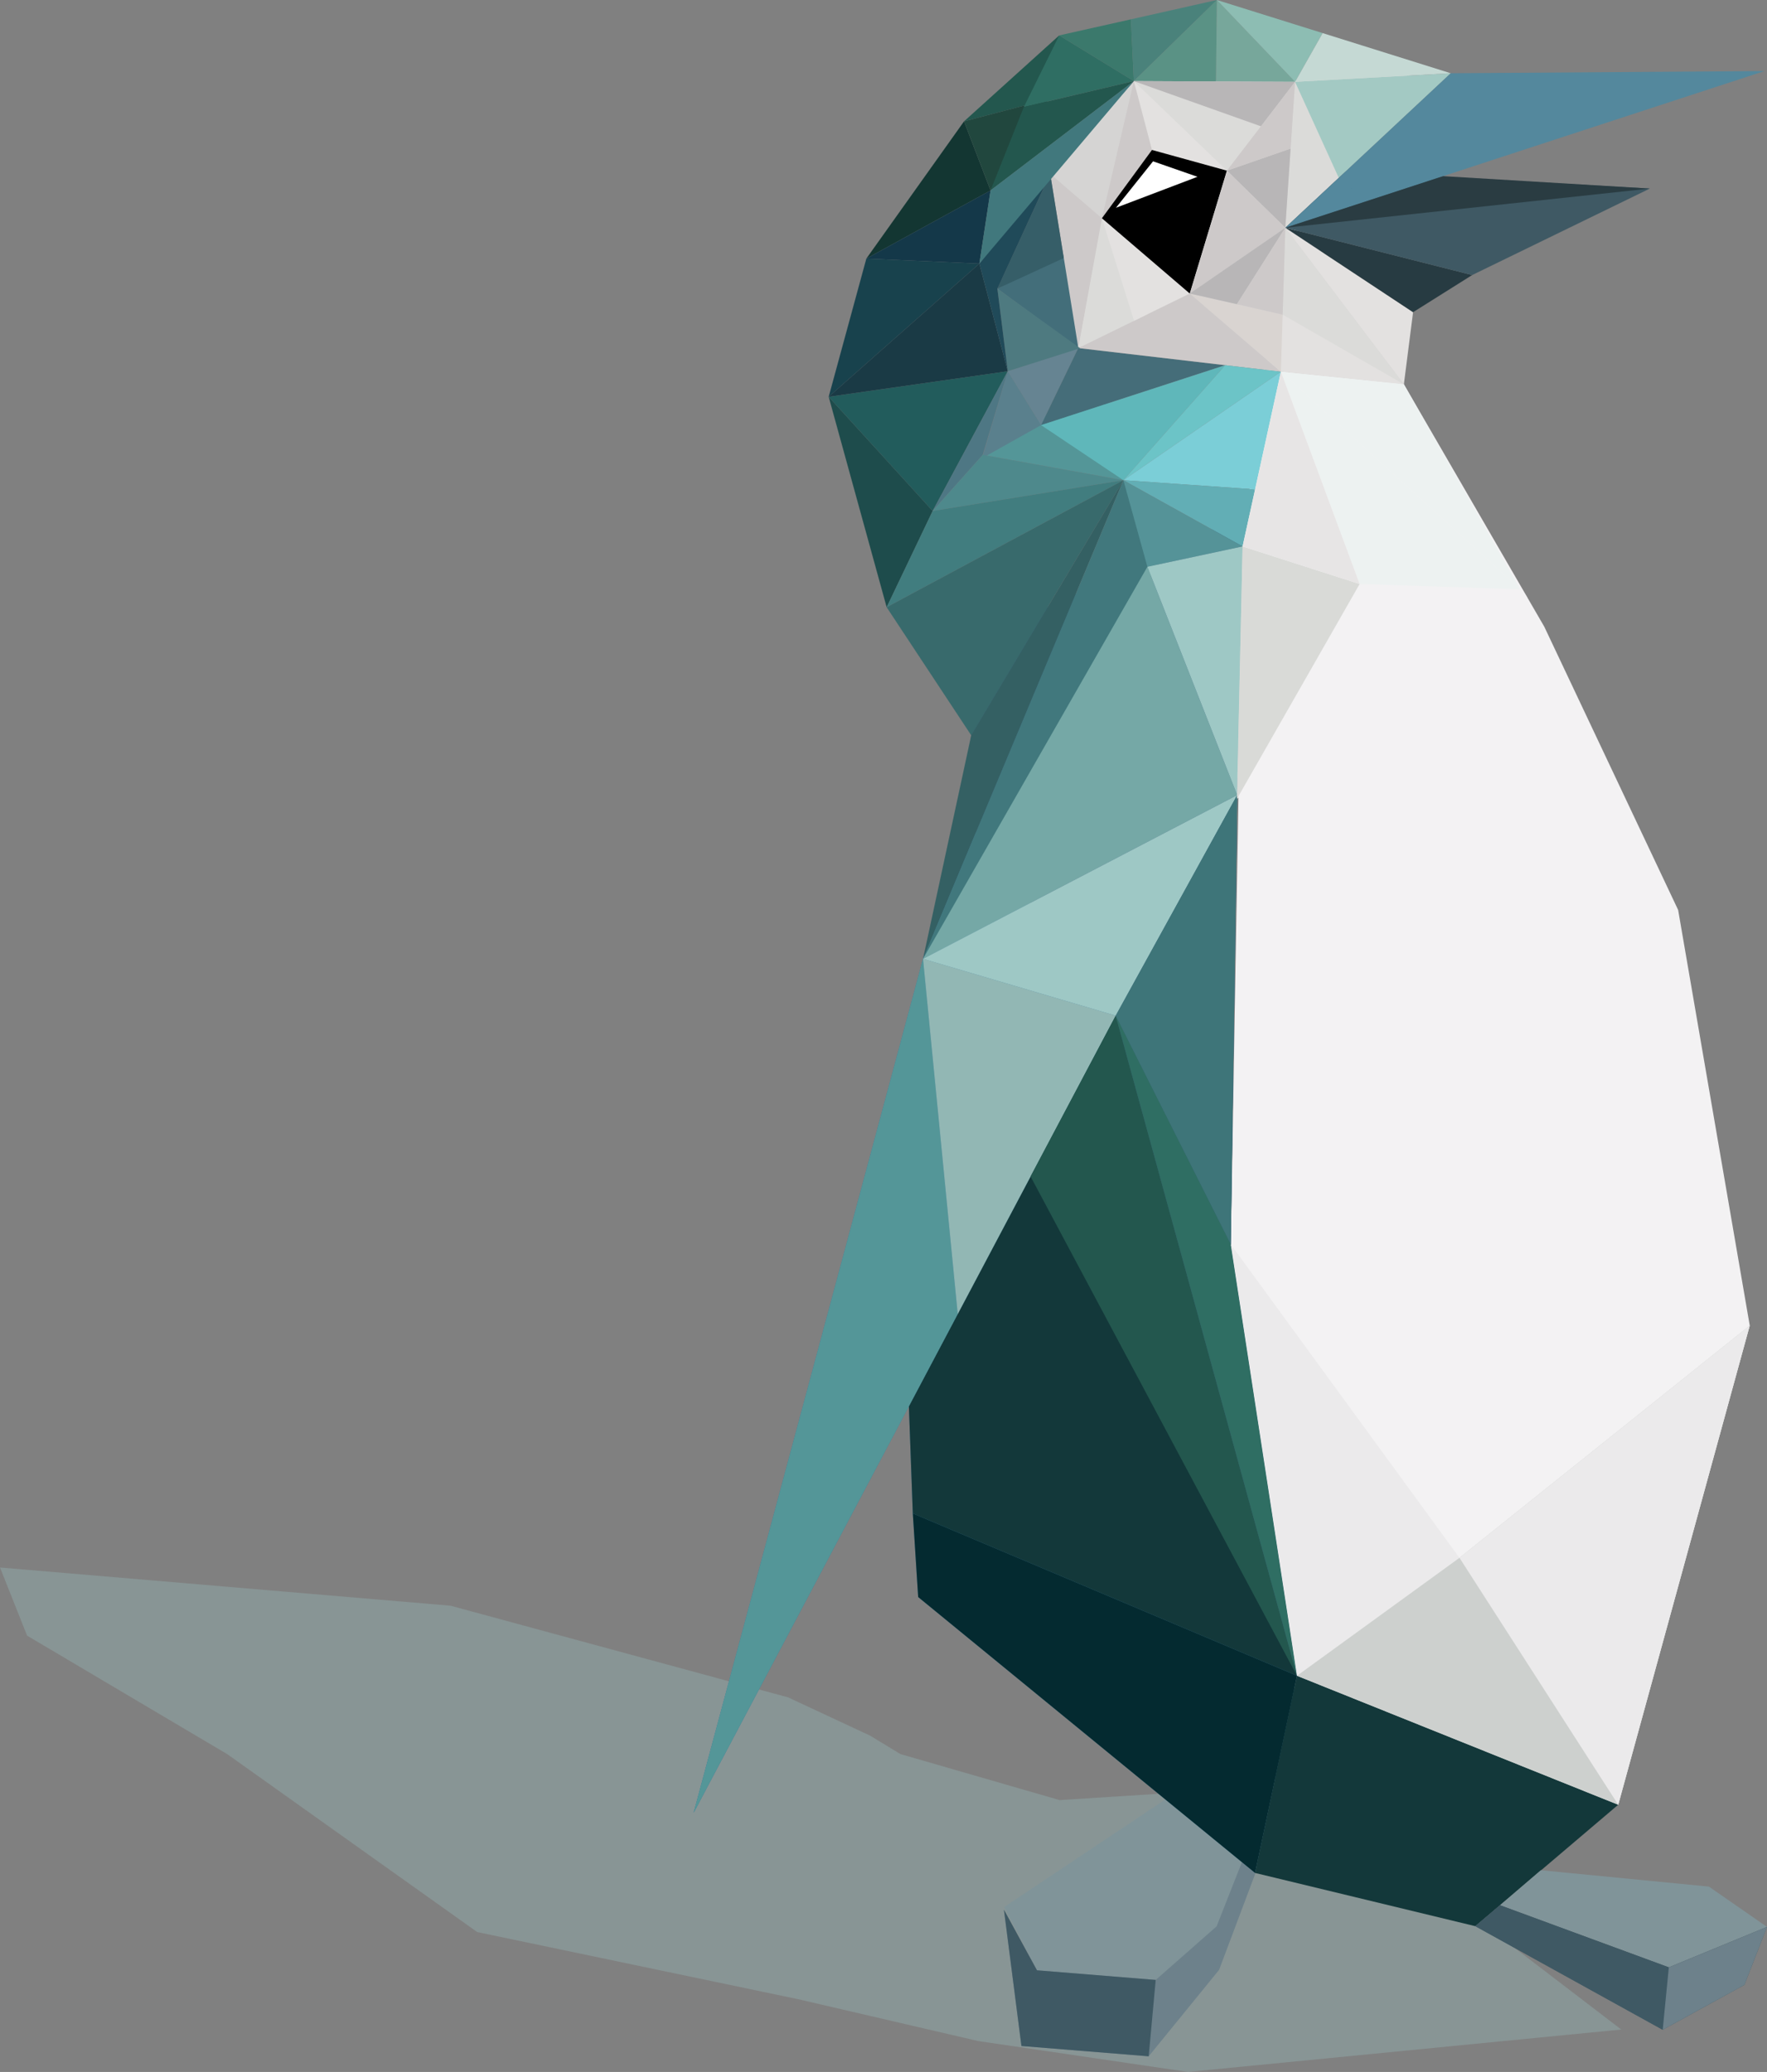 <?xml version="1.0" encoding="utf-8"?>
<!-- Generator: Adobe Illustrator 16.0.0, SVG Export Plug-In . SVG Version: 6.00 Build 0)  -->
<!DOCTYPE svg PUBLIC "-//W3C//DTD SVG 1.1//EN" "http://www.w3.org/Graphics/SVG/1.1/DTD/svg11.dtd">
<svg version="1.1" id="Layer_1" xmlns="http://www.w3.org/2000/svg" xmlns:xlink="http://www.w3.org/1999/xlink" x="0px" y="0px"
	 width="126.237px" height="147.996px" viewBox="0 0 126.237 147.996" enable-background="new 0 0 126.237 147.996"
	 xml:space="preserve">
<rect x="0" y="0" width="126.237" height="147.996" fill="#808080" stroke="none"/>
<g>
	<polyline opacity="0.4" fill="#93B4B5" points="57.019,142.8 34.091,138.004 16.244,125.303 1.934,116.831 0,111.965 
		32.189,114.693 56.311,121.243 62.164,123.976 62.164,123.976 64.323,125.289 75.696,128.578 89.321,127.711 93.959,133.721 
		104.692,136.446 115.827,144.967 84.874,147.996 69.879,145.789 57.019,142.8 	"/>
	<g>
		<g>
			<polygon fill="#042A30" points="92.03,119.43 95.051,127.242 89.768,133.297 87.606,126.095 			"/>
			<g>
				<polygon fill="#D5D4D3" points="95.44,12.146 97.862,6.72 100.924,5.242 95.543,3.542 92.51,5.811 88.778,4.209 87.014,5.811 
					83.506,5.11 81.004,5.79 77.993,11.274 78.723,15.588 77,17.362 77.02,24.77 85.506,24.467 91.508,26.55 87.797,31.656 
					89.643,34.953 87.44,36.036 88.772,39.031 87.075,47.099 88.366,57.066 109.124,42.688 100.961,30.364 100.295,27.449 
					99.938,22.668 92.155,16.063 92.803,12.146 				"/>
				<g>
					<g>
						<polygon fill="#809499" points="86.149,126.6 71.739,136.219 74.084,140.736 82.565,141.424 86.92,137.642 91.127,127.004 
													"/>
						<polygon fill="#6D818B" points="71.723,136.411 72.973,146.143 82.065,146.879 87.092,140.707 89.655,133.893 91.124,126.921 
							86.915,137.599 82.565,141.424 74.084,140.736 						"/>
						<polygon fill="#3F5964" points="82.565,141.424 82.065,146.879 72.973,146.143 71.723,136.411 74.084,140.736 						"/>
					</g>
					<polygon fill="#F3F2F3" points="125.004,94.681 115.608,128.91 115.608,128.91 104.508,129.133 101.67,130.229 97.233,127.452 
						92.657,119.697 87.928,88.881 88.829,36.546 91.508,26.55 100.295,27.449 110.329,44.77 119.889,64.998 					"/>
					<polygon fill="#467B94" points="87.928,88.881 92.657,119.697 89.665,133.782 65.596,114.075 65.213,108.104 65.213,108.104 
						64.932,100.445 49.556,129.482 68.735,58.096 73.118,45.775 88.668,36.807 					"/>
					<g>
						<polygon fill="#477D97" points="68.735,58.096 79.708,72.547 92.657,119.697 78.004,79.866 79.708,72.547 49.556,129.482 
													"/>
						<polygon fill="#13383A" points="65.213,108.104 92.657,119.697 78.004,79.866 79.708,72.547 64.932,100.445 						"/>
						<polygon fill="#3E637E" points="70.198,45.562 88.668,36.807 87.928,88.881 92.657,119.697 79.708,72.547 68.735,58.096 
													"/>
						<polygon fill="#042A30" points="65.213,108.104 65.596,114.075 89.665,133.782 92.657,119.697 						"/>
						<polygon fill="#13383A" points="92.657,119.697 89.665,133.782 105.397,137.584 105.397,137.584 115.608,128.91 						"/>
					</g>
					<g>
						<polygon fill="#549698" points="70.211,32.489 80.258,34.301 78.831,27.069 						"/>
						<polygon fill="#133632" points="61.893,18.471 68.872,8.668 70.766,13.603 						"/>
						<polygon fill="#436E7A" points="76.364,18.011 71.254,20.617 77.038,24.862 						"/>
						<polygon fill="#CDC9C9" points="77.038,24.862 78.825,15.159 75.028,12.416 						"/>
						<polygon fill="#225C5C" points="59.202,28.342 71.997,26.516 66.631,36.498 						"/>
						<polygon fill="#668492" points="71.997,26.516 74.377,30.366 77.038,24.862 						"/>
						<polygon fill="#5A808D" points="71.997,26.516 70.161,32.728 74.377,30.366 						"/>
						<polygon fill="#3B796C" points="80.795,1.381 81.004,5.792 75.67,2.529 						"/>
						<polygon fill="#23574E" points="75.67,2.529 74.749,7.132 68.872,8.668 						"/>
						<polygon fill="#18424D" points="61.893,18.471 59.202,28.342 69.969,18.83 						"/>
						<polygon fill="#1A3A45" points="69.969,18.83 71.997,26.516 59.202,28.342 						"/>
						<polygon fill="#1E4C4C" points="59.202,28.342 66.631,36.498 63.344,43.375 						"/>
						<polygon fill="#DBDBD9" points="91.825,16.268 92.52,5.846 96.122,12.26 						"/>
						<polygon fill="#E3E1E0" points="91.825,16.268 100.295,27.449 100.952,22.3 						"/>
						<polygon fill="#E3E1E0" points="91.76,22.151 90.334,26.412 100.295,27.449 						"/>
						<polygon fill="#D5D4D3" points="75.028,12.416 81.01,5.807 78.723,15.589 						"/>
						<polygon fill="#456D79" points="77.038,24.862 87.53,26.086 74.377,30.366 						"/>
						<polygon fill="#A3C9C3" points="92.52,5.846 103.645,5.233 95.645,12.708 						"/>
						<polygon fill="#CDC9C9" points="77.038,24.862 84.557,20.585 91.508,26.55 						"/>
						<polygon fill="#DBDBD9" points="78.723,15.589 77.038,24.862 81.975,22.447 						"/>
						<polygon fill="#4E7784" points="71.997,26.516 70.211,32.489 66.631,36.498 						"/>
						<polygon fill="#4E7A80" points="77.161,24.873 71.254,20.617 71.997,26.516 						"/>
						<polygon fill="#365E68" points="75.999,18.432 71.254,20.617 75.028,12.416 						"/>
						<polygon fill="#204A59" points="75.028,12.416 71.346,20.425 71.254,20.617 71.997,26.516 69.969,18.83 						"/>
						<polygon fill="#21473E" points="70.766,13.603 74.915,7.083 68.872,8.668 						"/>
						<polygon fill="#2F6E63" points="73.143,7.646 75.67,2.529 81.004,5.792 						"/>
						<polygon fill="#4A827B" points="86.936,0 81.004,5.792 80.793,1.381 						"/>
						<polygon fill="#23574E" points="81.004,5.792 70.766,13.603 73.143,7.646 						"/>
						<polygon fill="#5A9285" points="86.936,0 86.872,5.821 81.004,5.792 						"/>
						<polygon fill="#77A79B" points="86.936,0 92.52,5.846 86.872,5.821 						"/>
						<polygon fill="#8DBDB3" points="92.52,5.846 94.491,2.364 86.936,0 						"/>
						<polygon fill="#C5D9D4" points="92.52,5.846 94.491,2.364 103.645,5.233 						"/>
						<polygon fill="#E3E1E0" points="81.018,22.914 78.723,15.589 85,20.967 						"/>
						<polygon fill="#CDC9C9" points="78.723,15.589 81.004,5.792 86,21.828 						"/>
						<polygon fill="#E3E1E0" points="88.606,12.814 82.299,10.711 81.004,5.792 						"/>
						<polygon fill="#D9D4D1" points="85,20.967 91.633,22.473 91.508,26.55 						"/>
						<polygon fill="#B8B6B7" points="87.653,12.19 92.202,10.613 91.825,16.268 						"/>
						<polygon fill="#DBDBD9" points="91.633,22.473 100.295,27.449 91.825,16.268 						"/>
						<polygon fill="#DBDBD9" points="81.004,5.792 90.086,9.021 87.653,12.19 						"/>
						<polygon fill="#B8B6B7" points="90.086,9.021 92.52,5.846 81.004,5.792 						"/>
						<polygon fill="#5FB7BA" points="87.53,26.086 80.258,34.301 74.377,30.366 						"/>
						<polygon fill="#6CC4C7" points="91.508,26.55 87.53,26.086 80.258,34.301 						"/>
						<polygon fill="#4E898C" points="66.631,36.498 80.258,34.301 70.211,32.489 						"/>
						<polygon fill="#417D7F" points="66.631,36.498 63.344,43.375 80.258,34.301 						"/>
						<polygon fill="#386A6C" points="80.258,34.301 63.344,43.375 69.385,52.522 						"/>
						<polygon fill="#7BCED7" points="80.258,34.301 91.508,26.55 89.667,34.956 						"/>
						<polygon fill="#346063" points="80.258,34.301 69.385,52.522 65.942,68.49 						"/>
						<polygon fill="#41787D" points="80.258,34.301 83.096,39.621 65.942,68.49 						"/>
						<polygon fill="#62AEB5" points="80.258,34.301 88.772,39.031 89.667,34.956 						"/>
						<polygon fill="#559398" points="80.258,34.301 81.971,40.484 88.772,39.031 						"/>
						<polygon fill="#273B42" points="91.825,16.268 105.174,19.647 100.952,22.3 91.825,16.268 						"/>
						<polygon fill="#3F5964" points="91.825,16.268 96.122,12.26 117.868,13.469 105.174,19.647 						"/>
						<polygon fill="#54889D" points="103.645,5.233 126.057,5.076 91.825,16.268 						"/>
						<g>
							<g>
								<g>
									<polygon points="82.299,10.711 87.653,12.19 85,20.967 78.723,15.589 									"/>
								</g>
								<polygon fill="#FFFFFF" points="82.375,11.523 79.725,14.841 85.549,12.628 								"/>
							</g>
						</g>
						<polygon fill="#3B796C" points="96.588,13.446 96.588,13.451 96.583,13.45 						"/>
						<polygon fill="#3B796C" points="107.081,34.214 107.071,34.212 107.077,34.211 						"/>
						<polygon fill="#3B796C" points="96.583,13.45 96.571,13.459 96.573,13.446 						"/>
						<polygon fill="#3B796C" points="96.588,13.446 96.588,13.451 96.583,13.45 						"/>
						<path fill="#3B796C" d="M107.077,34.211l-0.006,0.001l0.01,0.002L107.077,34.211z"/>
						<path fill="#3B796C" d="M107.077,34.211l-0.006,0.001l0.01,0.002L107.077,34.211z"/>
						<path fill="#3B796C" d="M107.077,34.211l-0.006,0.001l0.01,0.002L107.077,34.211z"/>
						<polygon fill="#3B796C" points="96.588,13.446 96.588,13.451 96.583,13.45 						"/>
						<polygon fill="#3B796C" points="107.081,34.214 107.071,34.212 107.077,34.211 						"/>
						<polygon fill="#CDC9C9" points="87.653,12.19 92.202,10.613 92.52,5.846 						"/>
						<polygon fill="#CDC9C9" points="85,20.967 87.653,12.19 91.825,16.268 						"/>
						<polygon fill="#143849" points="70.766,13.603 61.893,18.471 69.969,18.83 						"/>
						<polygon fill="#B8B6B7" points="91.825,16.268 88.366,21.729 85,20.967 						"/>
						<polygon fill="#CDC9C9" points="88.366,21.729 91.633,22.473 91.825,16.268 						"/>
					</g>
					<polygon fill="#2A3C42" points="117.868,13.469 91.825,16.268 103.102,12.582 					"/>
					<polygon fill="none" points="88.436,39.004 88.387,56.793 81.971,40.484 					"/>
					<polygon fill="#75A8A6" points="65.942,68.49 81.971,40.484 88.387,56.793 					"/>
					<polygon fill="#549698" points="49.556,129.482 65.942,68.49 68.422,93.861 					"/>
					<polygon fill="#92B7B4" points="79.708,72.547 65.942,68.49 68.422,93.861 					"/>
					<polygon fill="#9EC8C5" points="88.387,56.793 65.942,68.49 79.708,72.547 					"/>
					<polygon fill="#9EC8C5" points="81.971,40.484 88.772,39.031 88.387,56.793 					"/>
					<polygon fill="#3E7579" points="79.708,72.547 88.387,56.793 87.928,88.881 					"/>
					<polygon fill="#2F6E63" points="79.708,72.547 87.928,88.881 92.657,119.697 					"/>
					<polygon fill="#23574E" points="79.708,72.547 92.657,119.697 73.625,84.032 					"/>
					<polygon fill="#809499" points="107.163,136.089 119.223,140.526 126.237,137.637 122.088,134.758 110.077,133.588 					"/>
					<polygon fill="#3F5964" points="126.237,137.637 124.624,141.775 118.786,144.985 105.397,137.584 107.163,136.089 
						119.223,140.526 					"/>
					<polygon fill="#3F5964" points="119.223,140.526 118.786,144.985 105.397,137.584 107.163,136.089 					"/>
					<polygon fill="#6D818B" points="119.223,140.526 118.786,144.985 124.624,141.775 126.237,137.637 					"/>
					<polygon fill="#EBEAEB" points="87.928,88.881 104.266,111.271 92.657,119.697 					"/>
					<polygon fill="#CDD0CE" points="92.657,119.697 115.608,128.91 125.004,94.681 104.266,111.271 					"/>
					<polygon fill="#EBEAEB" points="104.266,111.271 115.608,128.91 125.004,94.681 					"/>
					<polygon fill="none" points="88.366,57.066 97.133,41.715 108.6,42.092 100.295,27.449 91.508,26.55 89.196,34.917 
						88.301,38.49 					"/>
					<polygon fill="#EDF2F1" points="108.6,42.092 91.508,26.55 100.295,27.449 					"/>
					<polygon fill="#D9DAD7" points="97.133,41.715 88.772,39.031 88.366,57.066 					"/>
					<polygon fill="#EDF2F1" points="97.133,41.715 91.508,26.55 108.6,42.092 					"/>
					<polygon fill="#E7E5E5" points="88.772,39.031 97.133,41.715 91.508,26.55 					"/>
					<polygon fill="#41787D" points="69.969,18.83 70.766,13.603 81.004,5.792 					"/>
				</g>
			</g>
		</g>
		<path fill="none" d="M88.268,51.887"/>
	</g>
</g>
<g>
</g>
<g>
</g>
<g>
</g>
<g>
</g>
<g>
</g>
<g>
</g>
</svg>
